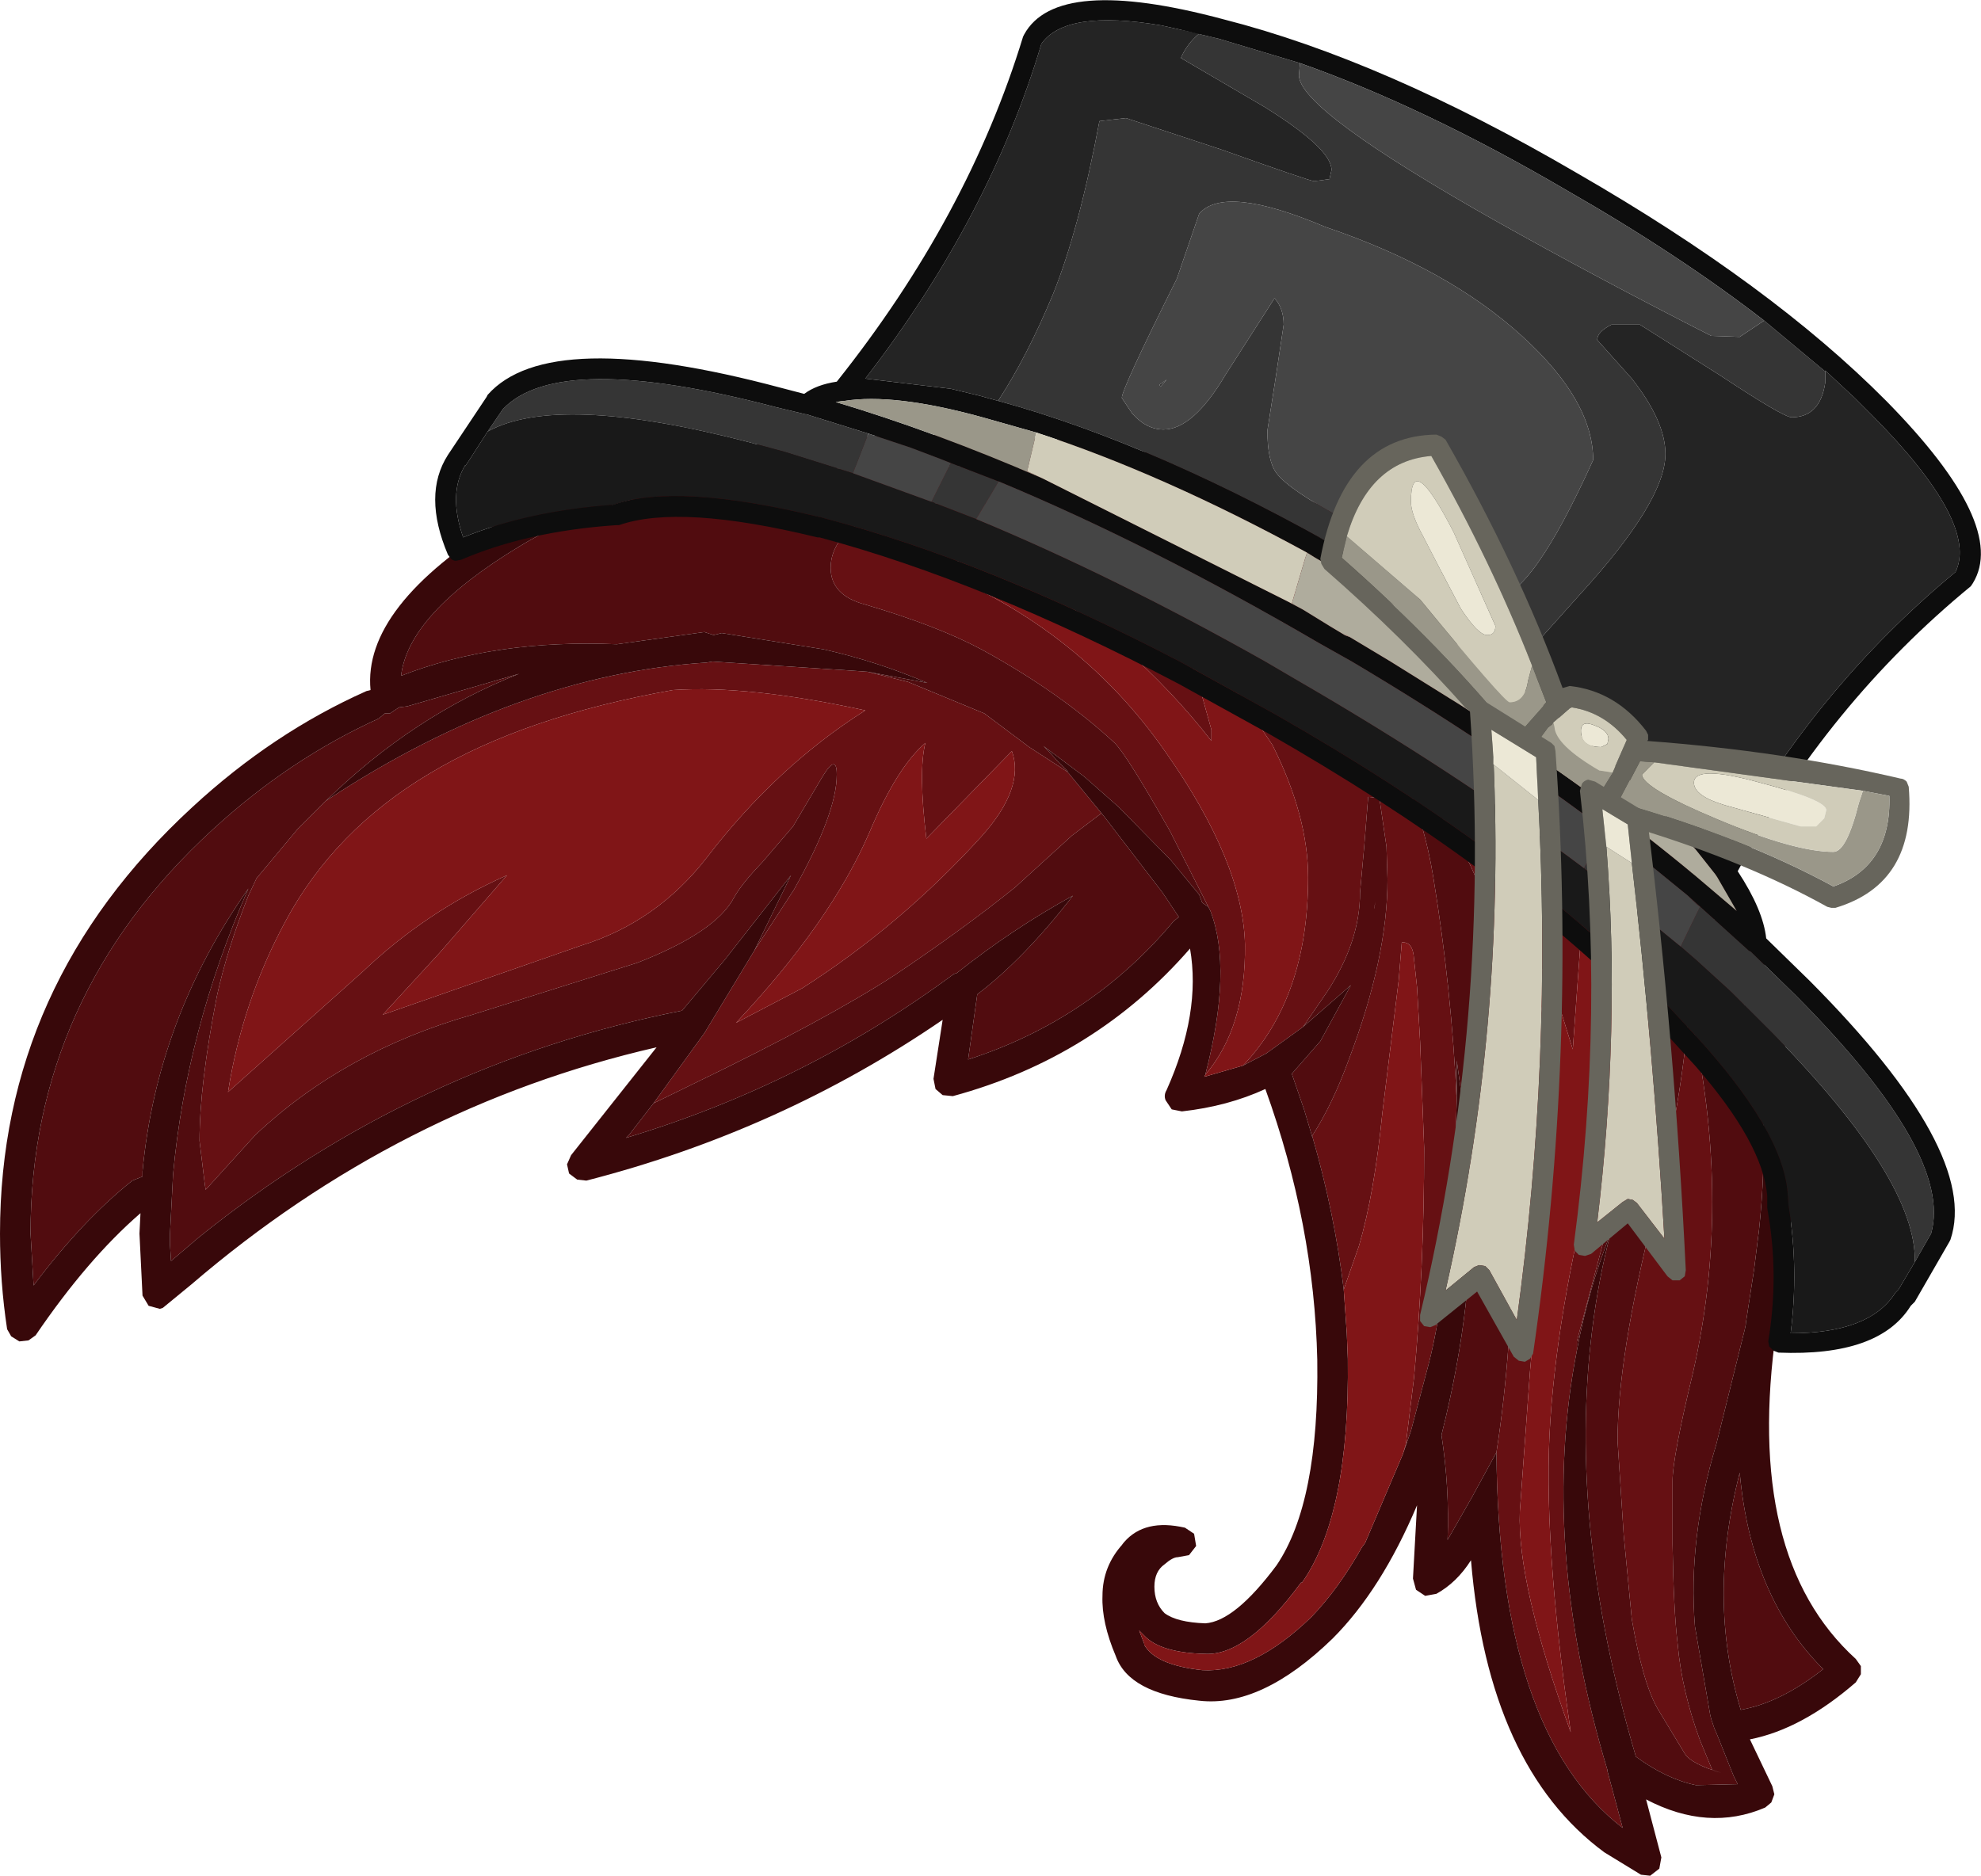 <?xml version="1.0" encoding="UTF-8" standalone="no"?>
<svg xmlns:ffdec="https://www.free-decompiler.com/flash" xmlns:xlink="http://www.w3.org/1999/xlink" ffdec:objectType="shape" height="92.15px" width="97.3px" xmlns="http://www.w3.org/2000/svg">
  <g transform="matrix(1.0, 0.0, 0.0, 1.0, 31.95, 35.85)">
    <path d="M45.5 30.5 Q43.65 39.95 47.0 51.1 L47.0 51.15 47.75 53.95 Q41.65 49.25 41.55 35.5 42.35 30.35 42.35 24.25 42.35 18.15 41.75 12.15 41.15 6.1 36.85 1.95 38.0 4.45 38.45 7.25 39.35 12.75 39.6 18.25 L39.5 21.25 Q39.1 27.65 38.25 31.05 L37.35 34.45 36.95 35.6 37.1 35.1 37.5 31.85 Q38.0 26.45 38.0 20.55 L37.8 15.3 37.65 12.65 37.5 11.25 Q37.45 10.4 36.9 10.45 L36.75 12.3 35.95 18.8 Q35.55 22.8 34.8 25.35 L34.05 27.5 Q33.6 23.75 32.5 19.95 33.5 18.4 34.3 16.2 36.2 11.2 36.2 7.35 L36.15 5.75 35.8 3.35 35.25 3.3 35.05 5.8 34.85 8.0 Q34.85 10.4 33.25 12.85 L32.05 14.6 30.25 15.9 29.1 16.5 Q32.3 13.15 32.3 7.25 32.3 4.25 30.55 0.75 L27.85 -3.25 Q25.95 -5.75 25.45 -5.75 L26.8 -2.7 27.55 0.0 27.55 0.55 Q25.65 -1.9 23.15 -4.1 18.25 -8.35 13.9 -8.35 13.55 -8.35 13.25 -8.15 20.9 -5.25 25.3 1.1 29.1 6.5 29.2 10.55 29.25 14.6 27.25 16.95 28.6 11.75 27.5 8.9 L27.4 8.7 25.5 4.95 Q23.4 1.25 22.8 0.65 20.1 -1.85 16.25 -3.95 14.1 -5.1 10.55 -6.15 8.85 -6.6 8.85 -7.95 8.85 -9.0 9.8 -9.85 12.0 -11.15 14.8 -11.15 20.15 -11.15 26.25 -7.1 29.35 -5.05 31.65 -2.8 L31.8 -3.2 Q31.8 -5.1 28.3 -8.5 L28.85 -7.95 31.6 -6.95 Q33.3 -6.35 34.9 -5.25 L37.5 -3.45 Q38.7 -2.6 41.0 1.05 L42.0 2.7 42.05 2.75 44.1 8.9 44.4 8.75 44.45 4.2 43.85 -0.7 43.9 -0.7 Q46.15 1.7 47.45 4.7 L48.2 7.55 48.55 8.55 48.7 10.8 48.25 18.15 Q48.25 19.8 46.95 24.6 L45.5 30.05 45.5 30.5 M20.45 2.05 L20.55 2.15 22.15 4.1 20.7 5.2 17.9 7.75 Q15.35 9.8 12.0 12.05 8.7 14.2 2.2 17.35 L0.15 18.35 2.65 14.9 5.1 10.85 7.05 7.85 Q9.15 4.1 9.15 2.2 9.15 1.15 8.45 2.3 L7.0 4.75 5.5 6.5 Q4.45 7.6 4.1 8.25 3.2 9.95 -0.65 11.45 L-8.75 14.0 Q-15.05 15.8 -19.4 19.9 L-21.85 22.6 -21.9 22.25 -22.15 20.2 Q-22.15 17.45 -21.3 13.1 -20.8 10.8 -19.75 8.15 L-19.35 7.3 -17.35 4.9 -16.3 3.85 -15.95 3.5 -15.8 3.4 Q-6.5 -2.7 2.75 -3.3 L3.05 -3.35 9.95 -2.9 10.65 -2.85 12.65 -2.35 16.4 -0.8 18.6 0.85 20.45 2.05 M1.1 -1.95 Q-6.2 -0.65 -10.85 2.15 -15.55 4.95 -17.95 9.45 -20.05 13.35 -20.75 17.8 L-14.15 11.9 Q-11.0 8.9 -7.05 7.15 L-10.35 10.95 -13.15 14.0 -3.4 10.6 Q0.3 9.45 2.75 6.3 6.2 1.8 10.55 -0.95 4.8 -2.2 1.1 -1.95 M46.2 5.55 L45.95 6.7 45.3 15.7 44.6 13.45 43.55 11.25 43.25 10.8 Q44.15 14.8 44.0 18.85 43.8 25.1 43.2 31.5 L42.7 38.4 Q42.55 41.95 45.2 49.25 43.8 39.6 44.2 33.9 44.6 27.95 46.6 20.5 48.55 13.05 46.2 5.55 M49.3 23.65 Q50.7 18.15 51.0 13.6 52.15 18.55 52.15 23.2 52.15 27.45 51.2 31.6 50.2 35.75 50.2 36.9 L50.2 40.0 Q50.25 43.25 50.45 44.9 50.65 47.2 51.55 49.65 L52.15 51.1 52.6 51.25 Q51.1 50.8 50.8 50.3 L49.5 48.15 Q48.75 46.9 48.2 43.7 L47.8 39.55 47.5 34.95 Q47.5 30.8 49.3 23.65 M35.6 8.45 L35.55 8.8 35.55 8.75 35.6 8.45 M13.55 5.35 Q13.15 2.05 13.5 0.65 12.1 1.85 10.75 5.05 8.85 9.45 4.2 14.4 L7.45 12.7 Q12.3 9.6 16.25 5.25 18.4 2.85 17.75 1.05 L13.55 5.35" fill="#661013" fill-rule="evenodd" stroke="none"/>
    <path d="M10.65 -2.85 L13.6 -2.3 Q11.15 -3.35 8.5 -3.95 L3.5 -4.75 3.1 -4.65 2.65 -4.8 -1.65 -4.2 Q-7.65 -4.45 -12.25 -2.65 -11.9 -5.7 -6.45 -9.0 0.25 -13.1 14.75 -12.95 L16.5 -12.95 21.45 -12.55 21.8 -12.5 23.85 -12.2 Q34.9 -10.15 43.35 -2.6 L43.55 -2.45 44.8 -1.25 45.2 -0.9 47.2 1.3 47.8 2.0 47.8 2.05 49.9 4.9 49.9 4.85 50.95 6.65 50.95 6.7 Q53.95 12.05 54.6 18.25 L54.65 19.05 Q54.75 21.7 54.45 24.55 L54.2 26.55 53.8 29.15 53.8 29.2 53.75 29.45 52.35 35.1 Q50.95 39.75 51.3 44.05 L52.05 48.4 52.1 48.6 52.25 49.05 52.4 49.4 53.2 51.4 53.4 51.8 51.35 51.85 Q49.9 51.55 48.4 50.45 45.05 39.1 46.25 29.5 46.55 27.05 47.15 24.75 46.05 27.55 45.5 30.5 L45.5 30.05 46.95 24.6 Q48.25 19.8 48.25 18.15 L48.7 10.8 48.55 8.55 48.2 7.55 47.45 4.7 Q46.15 1.7 43.9 -0.7 L43.85 -0.7 44.45 4.2 44.4 8.75 44.1 8.9 42.05 2.75 42.0 2.7 41.0 1.05 Q38.7 -2.6 37.5 -3.45 L34.9 -5.25 Q33.3 -6.35 31.6 -6.95 L28.85 -7.95 28.3 -8.5 Q31.8 -5.1 31.8 -3.2 L31.65 -2.8 Q29.35 -5.05 26.25 -7.1 20.15 -11.15 14.8 -11.15 12.0 -11.15 9.8 -9.85 8.85 -9.0 8.85 -7.95 8.85 -6.6 10.55 -6.15 14.1 -5.1 16.25 -3.95 20.1 -1.85 22.8 0.65 23.4 1.25 25.5 4.95 L27.4 8.7 27.1 8.5 26.95 8.1 25.55 6.4 23.0 3.8 21.3 2.3 19.3 0.8 19.55 1.05 20.0 1.55 20.5 2.05 20.45 2.05 18.6 0.85 16.4 -0.8 12.65 -2.35 10.65 -2.85 M41.55 35.5 L40.35 37.7 39.15 39.8 Q39.25 37.25 38.85 34.65 40.55 27.9 40.25 22.1 L40.1 19.85 39.6 16.25 39.6 18.25 Q39.35 12.75 38.45 7.25 38.0 4.45 36.85 1.95 41.15 6.1 41.75 12.15 42.35 18.15 42.35 24.25 42.35 30.35 41.55 35.5 M32.5 19.95 L32.5 20.0 32.4 19.65 32.1 18.65 31.55 17.05 31.5 16.9 32.9 15.3 34.4 12.55 32.05 14.6 33.25 12.85 Q34.85 10.4 34.85 8.0 L35.05 5.8 35.25 3.3 35.8 3.35 36.15 5.75 36.2 7.35 Q36.2 11.2 34.3 16.2 33.5 18.4 32.5 19.95 M22.15 4.1 L22.35 4.35 25.15 8.0 25.95 9.2 25.7 9.4 Q21.65 14.25 15.6 16.2 L16.05 13.0 Q18.35 11.25 20.75 8.15 17.75 9.8 15.05 11.95 L14.9 12.0 Q7.6 17.4 -1.2 20.05 L-1.05 19.9 0.15 18.35 2.2 17.35 Q8.7 14.2 12.0 12.05 15.35 9.8 17.9 7.75 L20.7 5.2 22.15 4.1 M5.1 10.85 L6.9 7.15 3.65 11.3 1.55 13.8 Q-11.6 16.4 -22.2 24.95 L-23.55 26.1 -23.6 25.3 -23.6 24.75 -23.45 21.85 Q-22.8 14.75 -19.75 7.8 -24.25 14.2 -24.95 21.7 L-24.95 21.95 -25.45 22.15 Q-27.9 24.1 -30.3 27.3 L-30.45 24.75 Q-30.45 13.1 -21.5 4.9 -17.75 1.45 -13.35 -0.55 L-13.05 -0.8 -12.8 -0.8 -12.35 -1.1 -11.95 -1.15 -6.45 -2.75 Q-11.65 -0.7 -15.95 3.5 L-16.3 3.85 -17.35 4.9 -19.35 7.3 -19.75 8.15 Q-20.8 10.8 -21.3 13.1 -22.15 17.45 -22.15 20.2 L-21.9 22.25 -21.85 22.6 -19.4 19.9 Q-15.05 15.8 -8.75 14.0 L-0.65 11.45 Q3.2 9.95 4.1 8.25 4.45 7.6 5.5 6.5 L7.0 4.75 8.45 2.3 Q9.15 1.15 9.15 2.2 9.15 4.1 7.05 7.85 L5.1 10.85 M49.3 23.65 Q47.5 30.8 47.5 34.95 L47.8 39.55 48.2 43.7 Q48.75 46.9 49.5 48.15 L50.8 50.3 Q51.1 50.8 52.6 51.25 L52.15 51.1 51.55 49.65 Q50.65 47.2 50.45 44.9 50.25 43.25 50.2 40.0 L50.2 36.9 Q50.2 35.75 51.2 31.6 52.15 27.45 52.15 23.2 52.15 18.55 51.0 13.6 50.7 18.15 49.3 23.65 M57.6 46.15 Q55.5 47.8 53.55 48.15 51.9 42.7 53.5 36.5 54.05 42.6 57.6 46.15 M35.6 8.45 L35.55 8.75 35.55 8.8 35.6 8.45" fill="#510c0f" fill-rule="evenodd" stroke="none"/>
    <path d="M45.5 30.5 Q46.05 27.55 47.15 24.75 46.55 27.05 46.25 29.5 45.05 39.1 48.4 50.45 49.9 51.55 51.35 51.85 L53.4 51.8 53.2 51.4 52.4 49.4 52.25 49.05 52.1 48.6 52.05 48.4 51.3 44.05 Q50.95 39.75 52.35 35.1 L53.75 29.45 53.8 29.2 53.8 29.15 54.2 26.55 54.45 24.55 Q54.75 21.7 54.65 19.05 L54.6 18.25 Q53.95 12.05 50.95 6.7 L50.95 6.65 49.9 4.85 49.9 4.9 47.8 2.05 47.8 2.0 47.2 1.3 45.2 -0.9 44.8 -1.25 43.55 -2.45 43.35 -2.6 Q34.9 -10.15 23.85 -12.2 L21.8 -12.5 21.45 -12.55 16.5 -12.95 14.75 -12.95 Q0.25 -13.1 -6.45 -9.0 -11.9 -5.7 -12.25 -2.65 -7.65 -4.45 -1.65 -4.2 L2.65 -4.8 3.1 -4.65 3.5 -4.75 8.5 -3.95 Q11.15 -3.35 13.6 -2.3 L10.65 -2.85 9.95 -2.9 3.05 -3.35 2.75 -3.3 Q-6.5 -2.7 -15.8 3.4 L-15.95 3.5 Q-11.65 -0.7 -6.45 -2.75 L-11.95 -1.15 -12.35 -1.1 -12.8 -0.8 -13.05 -0.8 -13.35 -0.55 Q-17.75 1.45 -21.5 4.9 -30.45 13.1 -30.45 24.75 L-30.3 27.3 Q-27.9 24.1 -25.45 22.15 L-24.95 21.95 -24.95 21.7 Q-24.25 14.2 -19.75 7.8 -22.8 14.75 -23.45 21.85 L-23.6 24.75 -23.6 25.3 -23.55 26.1 -22.2 24.95 Q-11.6 16.4 1.55 13.8 L3.65 11.3 6.9 7.15 5.1 10.85 2.65 14.9 0.15 18.35 -1.05 19.9 -1.2 20.05 Q7.6 17.4 14.9 12.0 L15.05 11.95 Q17.75 9.8 20.75 8.15 18.35 11.25 16.05 13.0 L15.6 16.2 Q21.65 14.25 25.7 9.4 L25.95 9.2 25.15 8.0 22.35 4.35 22.15 4.1 20.55 2.15 20.45 2.05 20.5 2.05 20.0 1.55 19.55 1.05 19.3 0.8 21.3 2.3 23.0 3.8 25.55 6.4 26.95 8.1 27.1 8.5 27.4 8.7 27.5 8.9 Q28.6 11.75 27.25 16.95 L27.2 17.05 29.1 16.5 30.25 15.9 32.05 14.6 34.4 12.55 32.9 15.3 31.5 16.9 31.55 17.05 32.1 18.65 32.4 19.65 32.5 20.0 32.5 19.95 Q33.6 23.75 34.05 27.5 L34.2 29.65 34.25 30.9 Q34.35 38.55 32.0 41.9 L31.95 41.9 Q29.3 45.5 27.25 45.4 25.05 45.35 24.25 44.5 L24.0 44.25 24.25 44.9 24.25 44.95 Q24.8 45.95 27.1 46.2 29.6 46.35 32.45 43.6 33.8 42.2 34.95 40.15 L35.1 39.95 36.95 35.6 37.35 34.45 38.25 31.05 Q39.1 27.65 39.5 21.25 L39.6 18.25 39.6 16.25 40.1 19.85 40.25 22.1 Q40.55 27.9 38.85 34.65 39.25 37.25 39.15 39.8 L40.35 37.7 41.55 35.5 Q41.65 49.25 47.75 53.95 L47.0 51.15 47.0 51.1 Q43.65 39.95 45.5 30.5 M-7.25 -10.3 Q0.1 -14.85 16.55 -14.45 32.9 -14.05 44.55 -3.55 54.8 5.65 56.1 18.1 L56.15 19.05 56.0 24.55 55.7 26.75 55.7 26.8 55.3 29.35 55.3 29.45 Q53.7 40.65 59.2 45.65 L59.45 46.0 59.45 46.4 59.2 46.8 Q56.55 49.1 54.0 49.6 L55.1 51.9 55.2 52.3 55.05 52.7 54.75 52.95 Q51.95 54.15 48.9 52.55 L49.65 55.4 49.55 55.95 49.1 56.3 48.65 56.25 46.85 55.15 Q41.15 50.95 40.3 40.8 39.6 41.9 38.6 42.45 L38.05 42.55 37.6 42.25 37.45 41.7 37.65 38.1 Q35.9 42.25 33.5 44.65 30.0 48.05 26.95 47.7 23.5 47.35 22.85 45.5 22.15 43.85 22.2 42.55 22.2 41.1 23.2 40.0 L23.15 40.05 Q24.1 38.8 26.0 39.15 L26.25 39.2 26.7 39.5 26.8 40.1 26.45 40.55 25.9 40.65 Q25.65 40.65 25.25 41.0 24.75 41.35 24.75 42.1 24.75 42.9 25.25 43.4 25.85 43.85 27.25 43.9 28.7 43.8 30.75 41.05 32.85 37.95 32.75 30.95 32.6 24.3 30.2 17.65 28.35 18.5 26.1 18.75 L25.6 18.65 25.3 18.2 Q25.2 17.95 25.35 17.7 27.05 13.9 26.5 10.75 21.85 16.1 14.85 18.0 L14.35 17.95 14.0 17.65 13.9 17.15 14.35 14.25 Q6.4 19.7 -3.15 22.15 L-3.6 22.1 -4.0 21.8 -4.1 21.35 -3.9 20.9 0.3 15.6 Q-12.35 18.5 -22.55 27.25 L-23.95 28.4 -24.1 28.45 -24.65 28.3 -24.95 27.8 -25.1 24.75 -25.05 23.75 Q-27.65 26.0 -30.2 29.75 L-30.55 30.0 -31.0 30.05 -31.4 29.8 -31.6 29.45 Q-31.95 27.15 -31.95 24.75 -31.95 12.5 -22.5 3.8 -18.55 0.15 -13.95 -1.9 L-13.75 -1.95 Q-14.15 -6.05 -7.25 -10.3 M57.6 46.15 Q54.05 42.6 53.5 36.5 51.9 42.7 53.55 48.15 55.5 47.8 57.6 46.15" fill="#38080a" fill-rule="evenodd" stroke="none"/>
    <path d="M36.95 35.6 L35.1 39.95 34.95 40.15 Q33.8 42.2 32.45 43.6 29.6 46.35 27.1 46.2 24.8 45.95 24.25 44.95 L24.25 44.9 24.0 44.25 24.25 44.5 Q25.05 45.35 27.25 45.4 29.3 45.5 31.95 41.9 L32.0 41.9 Q34.35 38.55 34.25 30.9 L34.2 29.65 34.05 27.5 34.8 25.35 Q35.55 22.8 35.95 18.8 L36.75 12.3 36.9 10.45 Q37.45 10.4 37.5 11.25 L37.65 12.65 37.8 15.3 38.0 20.55 Q38.0 26.45 37.5 31.85 L37.1 35.1 36.95 35.6 M29.1 16.5 L27.2 17.05 27.25 16.95 Q29.25 14.6 29.2 10.55 29.1 6.5 25.3 1.1 20.9 -5.25 13.25 -8.15 13.55 -8.35 13.9 -8.35 18.25 -8.35 23.15 -4.1 25.65 -1.9 27.55 0.55 L27.55 0.0 26.8 -2.7 25.45 -5.75 Q25.95 -5.75 27.85 -3.25 L30.55 0.75 Q32.3 4.25 32.3 7.25 32.3 13.15 29.1 16.5 M1.1 -1.95 Q4.8 -2.2 10.55 -0.95 6.2 1.8 2.75 6.3 0.3 9.45 -3.4 10.6 L-13.15 14.0 -10.35 10.95 -7.05 7.15 Q-11.0 8.9 -14.15 11.9 L-20.75 17.8 Q-20.05 13.35 -17.95 9.45 -15.55 4.95 -10.85 2.15 -6.2 -0.65 1.1 -1.95 M46.2 5.55 Q48.55 13.05 46.6 20.5 44.6 27.95 44.2 33.9 43.8 39.6 45.2 49.25 42.55 41.95 42.7 38.4 L43.2 31.5 Q43.8 25.1 44.0 18.85 44.15 14.8 43.25 10.8 L43.55 11.25 44.6 13.45 45.3 15.7 45.95 6.7 46.2 5.55 M13.55 5.35 L17.75 1.05 Q18.4 2.85 16.25 5.25 12.3 9.6 7.45 12.7 L4.2 14.4 Q8.85 9.45 10.75 5.05 12.1 1.85 13.5 0.65 13.15 2.05 13.55 5.35" fill="#801517" fill-rule="evenodd" stroke="none"/>
    <path d="M17.1 -16.15 L16.55 -16.3 16.2 -16.4 14.75 -16.75 10.55 -17.25 Q16.65 -25.15 19.2 -33.7 20.4 -35.4 25.1 -34.6 L26.0 -34.4 26.95 -34.2 Q26.35 -33.7 26.05 -33.0 L30.15 -30.6 Q33.45 -28.55 33.45 -27.5 L33.35 -27.05 32.6 -26.95 Q32.4 -26.95 28.05 -28.5 L23.35 -30.05 22.05 -29.9 Q21.05 -24.55 19.75 -21.35 18.5 -18.35 17.1 -16.2 L17.1 -16.15 M57.7 -17.6 L57.7 -17.65 58.45 -16.95 59.15 -16.3 60.0 -15.45 Q65.25 -10.15 64.1 -7.75 57.2 -2.05 52.75 6.05 L51.35 4.4 50.05 3.0 Q47.3 0.15 43.6 -2.6 L42.65 -3.3 42.7 -3.35 45.7 -6.7 Q49.85 -11.25 49.85 -13.55 49.85 -15.15 48.2 -17.25 L46.5 -19.15 Q46.5 -19.55 47.2 -19.9 L48.6 -19.9 52.55 -17.4 Q55.65 -15.35 56.05 -15.35 57.45 -15.35 57.7 -17.05 L57.7 -17.6" fill="#242424" fill-rule="evenodd" stroke="none"/>
    <path d="M26.0 -34.4 L27.9 -33.95 31.9 -32.75 31.85 -32.15 Q31.85 -30.45 41.6 -24.95 46.5 -22.2 52.1 -19.35 L53.5 -19.3 54.7 -20.1 57.7 -17.6 57.7 -17.05 Q57.45 -15.35 56.05 -15.35 55.65 -15.35 52.55 -17.4 L48.6 -19.9 47.2 -19.9 Q46.5 -19.55 46.5 -19.15 L48.2 -17.25 Q49.85 -15.15 49.85 -13.55 49.85 -11.25 45.7 -6.7 L42.7 -3.35 42.65 -3.3 42.6 -3.35 34.45 -8.55 Q24.95 -14.0 17.1 -16.15 L17.1 -16.2 Q18.5 -18.35 19.75 -21.35 21.05 -24.55 22.05 -29.9 L23.35 -30.05 28.05 -28.5 Q32.4 -26.95 32.6 -26.95 L33.35 -27.05 33.45 -27.5 Q33.45 -28.55 30.15 -30.6 L26.05 -33.0 Q26.35 -33.7 26.95 -34.2 L26.0 -34.4 M14.25 -13.3 L17.1 -12.2 16.0 -10.35 Q14.85 -10.8 13.8 -11.2 L14.75 -13.1 14.25 -13.3 M46.9 4.95 L49.05 6.6 47.85 8.4 45.85 6.8 Q46.3 5.9 46.9 4.95 M50.95 8.15 L51.35 8.5 53.95 10.85 54.05 10.9 56.25 13.05 Q64.0 20.85 62.9 24.75 L62.1 26.15 Q62.2 22.15 55.15 14.95 L53.05 12.85 51.35 11.3 50.6 10.65 51.35 9.1 51.55 8.7 51.35 8.55 50.95 8.15 M-8.0 -14.65 L-7.25 -15.75 Q-4.5 -18.65 6.15 -15.85 L7.4 -15.55 7.6 -15.5 7.65 -15.5 10.7 -14.55 10.0 -12.75 9.95 -12.6 6.6 -13.65 4.75 -14.15 Q-4.55 -16.55 -8.0 -14.65 M25.0 -16.95 L25.35 -17.2 25.05 -16.85 25.0 -16.95 M46.3 -13.25 Q46.3 -16.15 42.85 -19.3 39.2 -22.65 33.15 -24.7 28.2 -26.8 26.95 -25.35 L25.85 -22.15 Q23.15 -16.75 23.15 -16.3 L23.65 -15.55 Q24.35 -14.75 25.2 -14.75 26.65 -14.75 28.25 -17.45 L30.65 -21.2 Q31.1 -20.7 31.1 -19.9 L30.7 -17.25 30.3 -14.7 Q30.3 -13.2 30.75 -12.6 31.4 -11.75 34.15 -10.3 41.0 -6.5 41.5 -6.5 43.25 -6.5 46.3 -13.25" fill="#353535" fill-rule="evenodd" stroke="none"/>
    <path d="M62.1 26.15 L61.3 27.5 61.15 27.65 Q59.9 29.65 56.0 29.65 56.4 26.5 55.9 23.4 L55.85 22.75 Q55.6 19.7 51.35 15.05 L50.05 13.65 49.5 13.1 Q42.45 5.95 30.7 -0.75 L26.0 -3.35 Q16.5 -8.3 8.5 -10.4 L8.35 -10.45 8.3 -10.45 Q1.3 -12.15 -1.85 -11.05 -6.0 -10.75 -9.2 -9.45 -9.95 -11.6 -9.1 -13.0 L-9.1 -12.95 -8.9 -13.25 -8.0 -14.65 Q-4.55 -16.55 4.75 -14.15 L6.6 -13.65 9.95 -12.6 13.8 -11.2 Q14.85 -10.8 16.0 -10.35 22.75 -7.55 30.2 -3.35 L31.65 -2.5 Q39.6 2.1 45.85 6.8 L47.85 8.4 50.6 10.65 51.35 11.3 53.05 12.85 55.15 14.95 Q62.2 22.15 62.1 26.15" fill="#191919" fill-rule="evenodd" stroke="none"/>
    <path d="M26.0 -34.4 L25.1 -34.6 Q20.4 -35.4 19.2 -33.7 16.65 -25.15 10.55 -17.25 L14.75 -16.75 16.2 -16.4 16.55 -16.3 17.1 -16.15 Q24.95 -14.0 34.45 -8.55 L42.6 -3.35 42.65 -3.3 43.6 -2.6 Q47.3 0.15 50.05 3.0 L51.35 4.4 52.75 6.05 Q57.2 -2.05 64.1 -7.75 65.25 -10.15 60.0 -15.45 L59.15 -16.3 58.45 -16.95 57.7 -17.65 57.7 -17.6 54.7 -20.1 Q50.5 -23.35 45.0 -26.5 38.0 -30.6 31.9 -32.75 L27.9 -33.95 26.0 -34.4 M56.95 12.35 Q65.3 20.75 63.85 25.05 L63.8 25.15 62.1 28.1 61.9 28.3 Q60.35 30.8 55.4 30.6 L55.15 30.5 54.95 30.3 54.9 30.05 Q55.45 26.75 54.85 23.5 L54.85 23.35 54.85 22.95 54.85 22.9 Q54.65 20.35 51.35 16.55 L49.35 14.35 48.8 13.8 Q41.85 6.75 30.2 0.1 L25.95 -2.25 Q16.35 -7.3 8.3 -9.45 L8.2 -9.45 Q1.45 -11.1 -1.55 -10.05 L-1.7 -10.05 Q-6.05 -9.75 -9.3 -8.35 L-9.55 -8.3 Q-9.7 -8.3 -9.8 -8.4 L-9.95 -8.6 Q-11.2 -11.55 -9.95 -13.5 L-9.75 -13.8 -8.05 -16.35 -8.0 -16.45 Q-5.0 -19.85 6.4 -16.8 L7.55 -16.5 Q8.15 -16.95 9.15 -17.1 15.6 -25.2 18.3 -34.05 L18.35 -34.15 Q19.95 -37.1 28.15 -34.9 36.0 -32.9 45.5 -27.35 55.05 -21.85 60.7 -16.15 66.7 -10.05 64.95 -7.2 L64.85 -7.05 Q57.85 -1.3 53.4 6.95 54.65 8.85 54.8 10.25 L56.95 12.35 M14.25 -13.3 L12.8 -13.85 10.7 -14.55 7.65 -15.5 7.6 -15.5 7.4 -15.55 6.15 -15.85 Q-4.5 -18.65 -7.25 -15.75 L-8.0 -14.65 -8.9 -13.25 -9.1 -12.95 -9.1 -13.0 Q-9.95 -11.6 -9.2 -9.45 -6.0 -10.75 -1.85 -11.05 1.3 -12.15 8.3 -10.45 L8.35 -10.45 8.5 -10.4 Q16.5 -8.3 26.0 -3.35 L30.7 -0.75 Q42.45 5.95 49.5 13.1 L50.05 13.65 51.35 15.05 Q55.6 19.7 55.85 22.75 L55.9 23.4 Q56.4 26.5 56.0 29.65 59.9 29.65 61.15 27.65 L61.3 27.5 62.1 26.15 62.9 24.75 Q64.0 20.85 56.25 13.05 L54.05 10.9 53.95 10.85 51.35 8.5 50.95 8.15 49.05 6.6 46.9 4.95 Q41.35 0.75 34.45 -3.35 L32.85 -4.25 Q24.55 -9.1 17.1 -12.2 L14.25 -13.3 M18.95 -14.6 L16.3 -15.35 Q11.95 -16.55 9.5 -16.15 L9.45 -16.15 9.1 -16.1 Q13.95 -14.65 19.25 -12.35 L31.3 -6.3 32.05 -5.9 33.35 -5.1 34.1 -4.65 34.35 -4.55 36.35 -3.35 39.8 -1.2 Q46.25 2.95 51.35 7.2 L53.35 8.9 52.4 7.25 52.3 7.1 51.35 5.9 49.35 3.7 Q45.95 0.2 41.2 -3.15 L40.9 -3.35 40.1 -3.9 34.7 -7.25 33.95 -7.7 32.65 -8.45 32.25 -8.7 Q25.1 -12.6 18.95 -14.6" fill="#0d0d0d" fill-rule="evenodd" stroke="none"/>
    <path d="M31.9 -32.75 Q38.0 -30.6 45.0 -26.5 50.5 -23.35 54.7 -20.1 L53.5 -19.3 52.1 -19.35 Q46.5 -22.2 41.6 -24.95 31.85 -30.45 31.85 -32.15 L31.9 -32.75 M10.7 -14.55 L12.8 -13.85 14.25 -13.3 14.75 -13.1 13.8 -11.2 9.95 -12.6 10.0 -12.75 10.7 -14.55 M17.1 -12.2 Q24.55 -9.1 32.85 -4.25 L34.45 -3.35 Q41.35 0.75 46.9 4.95 46.3 5.9 45.85 6.8 39.6 2.1 31.65 -2.5 L30.2 -3.35 Q22.75 -7.55 16.0 -10.35 L17.1 -12.2 M49.05 6.6 L50.95 8.15 51.35 8.55 51.55 8.7 51.35 9.1 50.6 10.65 47.85 8.4 49.05 6.6 M46.3 -13.25 Q43.25 -6.5 41.5 -6.5 41.0 -6.5 34.15 -10.3 31.4 -11.75 30.75 -12.6 30.3 -13.2 30.3 -14.7 L30.7 -17.25 31.1 -19.9 Q31.1 -20.7 30.65 -21.2 L28.25 -17.45 Q26.65 -14.75 25.2 -14.75 24.35 -14.75 23.65 -15.55 L23.15 -16.3 Q23.15 -16.75 25.85 -22.15 L26.95 -25.35 Q28.2 -26.8 33.15 -24.7 39.2 -22.65 42.85 -19.3 46.3 -16.15 46.3 -13.25 M25.0 -16.95 L25.05 -16.85 25.35 -17.2 25.0 -16.95" fill="#454545" fill-rule="evenodd" stroke="none"/>
    <path d="M18.95 -14.6 L18.5 -12.7 19.25 -12.35 Q13.95 -14.65 9.1 -16.1 L9.45 -16.15 9.5 -16.15 Q11.95 -16.55 16.3 -15.35 L18.95 -14.6" fill="#9a9789" fill-rule="evenodd" stroke="none"/>
    <path d="M19.25 -12.35 L18.5 -12.7 18.95 -14.6 Q25.1 -12.6 32.25 -8.7 L32.15 -8.4 31.5 -6.2 32.05 -5.9 31.3 -6.3 19.25 -12.35 M40.1 -3.9 L40.9 -3.35 41.2 -3.15 40.95 -2.8 40.8 -3.4 40.1 -3.9 M34.35 -4.55 L34.1 -4.65 34.1 -4.7 34.35 -4.55" fill="#d0ccb9" fill-rule="evenodd" stroke="none"/>
    <path d="M32.05 -5.9 L31.5 -6.2 32.15 -8.4 32.25 -8.7 32.65 -8.45 33.95 -7.7 34.7 -7.25 40.1 -3.9 40.8 -3.4 40.95 -2.8 41.2 -3.15 Q45.95 0.2 49.35 3.7 L51.35 5.9 52.3 7.1 52.4 7.25 53.35 8.9 51.35 7.2 Q46.25 2.95 39.8 -1.2 L36.35 -3.35 34.35 -4.55 34.1 -4.7 34.1 -4.65 33.35 -5.1 32.05 -5.9" fill="#afac9d" fill-rule="evenodd" stroke="none"/>
    <path d="M41.5 -5.1 Q41.5 -4.65 41.1 -4.65 40.65 -4.65 39.8 -5.95 L38.75 -7.95 37.95 -9.5 Q37.35 -10.6 37.35 -11.2 37.35 -13.8 39.45 -9.7 L41.5 -5.1 M57.75 3.95 L57.65 4.35 57.25 4.75 56.5 4.75 52.75 3.7 Q51.25 3.25 51.25 2.6 51.25 1.7 54.5 2.6 57.75 3.45 57.75 3.95 M47.05 0.45 L47.0 0.7 46.7 0.85 Q45.7 0.85 45.7 0.05 45.7 -0.5 46.4 -0.2 47.05 0.05 47.05 0.45" fill="#ece8d6" fill-rule="evenodd" stroke="none"/>
    <path d="M43.25 1.1 L40.05 -1.05 Q37.0 -4.5 33.1 -7.9 L32.95 -8.15 32.9 -8.4 Q34.05 -14.45 38.6 -14.5 L38.85 -14.4 39.05 -14.25 Q42.6 -8.05 44.8 -2.05 L45.15 -2.15 Q47.4 -1.9 48.9 0.05 L49.0 0.25 49.0 0.5 48.95 0.55 Q55.65 1.05 61.4 2.4 61.55 2.4 61.7 2.55 L61.8 2.8 Q62.2 7.55 58.2 8.75 L58.0 8.75 57.8 8.7 Q53.85 6.5 48.45 4.85 L46.45 3.35 46.5 3.3 46.6 3.15 47.25 2.1 47.95 0.5 Q46.85 -0.85 45.25 -1.1 L45.15 -1.05 44.35 -0.35 44.3 -0.25 44.1 -0.1 43.4 0.85 43.25 1.1 M34.2 -9.5 L33.95 -8.45 Q38.95 -4.05 42.5 0.35 L44.0 -1.35 43.3 -3.15 Q41.3 -8.25 38.35 -13.45 35.3 -13.2 34.2 -9.5 M59.55 3.0 L49.3 1.6 48.6 1.55 47.55 3.55 Q53.7 5.3 58.1 7.7 60.95 6.7 60.85 3.25 L59.55 3.0" fill="#67655c" fill-rule="evenodd" stroke="none"/>
    <path d="M43.4 0.85 L44.1 -0.1 44.3 -0.25 44.35 -0.35 44.4 -0.15 Q44.45 0.75 46.6 2.0 L47.25 2.1 46.6 3.15 46.5 3.3 46.45 3.35 46.25 3.2 44.4 1.9 43.75 1.45 43.4 0.85 M43.3 -3.15 L44.0 -1.35 42.5 0.35 Q38.95 -4.05 33.95 -8.45 L34.2 -9.5 37.8 -6.4 Q41.95 -1.35 42.2 -1.35 42.95 -1.35 43.1 -2.4 L43.3 -3.15 M49.3 1.6 L48.7 2.2 Q48.7 2.85 52.4 4.4 56.2 6.0 58.1 6.0 58.75 6.0 59.35 3.6 L59.55 3.0 60.85 3.25 Q60.95 6.7 58.1 7.7 53.7 5.3 47.55 3.55 L48.6 1.55 49.3 1.6" fill="#9a9789" fill-rule="evenodd" stroke="none"/>
    <path d="M43.25 1.1 L43.4 0.85 43.75 1.45 44.4 1.9 43.25 1.1 M44.35 -0.35 L45.15 -1.05 45.25 -1.1 Q46.85 -0.85 47.95 0.5 L47.25 2.1 46.6 2.0 Q44.45 0.75 44.4 -0.15 L44.35 -0.35 M41.5 -5.1 L39.45 -9.7 Q37.35 -13.8 37.35 -11.2 37.35 -10.6 37.95 -9.5 L38.75 -7.95 39.8 -5.95 Q40.65 -4.65 41.1 -4.65 41.5 -4.65 41.5 -5.1 M34.2 -9.5 Q35.3 -13.2 38.35 -13.45 41.3 -8.25 43.3 -3.15 L43.1 -2.4 Q42.95 -1.35 42.2 -1.35 41.95 -1.35 37.8 -6.4 L34.2 -9.5 M59.55 3.0 L59.35 3.6 Q58.75 6.0 58.1 6.0 56.2 6.0 52.4 4.4 48.7 2.85 48.7 2.2 L49.3 1.6 59.55 3.0 M47.05 0.45 Q47.05 0.05 46.4 -0.2 45.7 -0.5 45.7 0.05 45.7 0.85 46.7 0.85 L47.0 0.7 47.05 0.45 M57.75 3.95 Q57.75 3.45 54.5 2.6 51.25 1.7 51.25 2.6 51.25 3.25 52.75 3.7 L56.5 4.75 57.25 4.75 57.65 4.35 57.75 3.95" fill="#d0ccb9" fill-rule="evenodd" stroke="none"/>
    <path d="M48.2 6.55 Q49.25 15.6 49.8 25.0 L48.45 23.25 48.25 23.1 48.0 23.05 47.75 23.2 46.5 24.2 Q47.65 14.65 46.95 5.75 L48.2 6.55 M43.6 3.45 Q44.3 16.2 42.55 29.0 L41.2 26.55 41.0 26.35 40.7 26.3 40.45 26.4 39.05 27.55 Q42.0 14.6 41.4 1.35 L41.4 1.7 43.6 3.45" fill="#d0ccb9" fill-rule="evenodd" stroke="none"/>
    <path d="M44.25 0.65 L44.4 0.8 44.45 1.05 Q45.5 15.85 43.35 30.65 L43.2 30.9 42.95 31.05 42.65 31.0 42.4 30.8 40.6 27.6 38.55 29.25 38.3 29.35 38.0 29.3 37.8 29.05 37.8 28.75 Q41.3 14.1 40.25 -0.9 L40.35 -1.25 40.7 -1.45 41.05 -1.35 44.25 0.65 M48.2 6.55 L48.0 4.65 46.75 3.9 46.95 5.75 Q47.65 14.65 46.5 24.2 L47.75 23.2 48.0 23.05 48.25 23.1 48.45 23.25 49.8 25.0 Q49.25 15.6 48.2 6.55 M48.7 3.95 L48.9 4.1 48.95 4.3 Q50.3 15.2 50.85 26.55 L50.8 26.85 50.55 27.05 50.2 27.05 49.95 26.85 48.0 24.25 46.2 25.75 45.9 25.85 45.6 25.8 45.4 25.6 45.35 25.3 Q46.9 13.65 45.65 3.0 L45.75 2.65 Q45.85 2.5 46.05 2.45 L46.4 2.55 48.7 3.95 M43.6 3.45 L43.5 1.35 41.3 0.0 41.4 1.35 Q42.0 14.6 39.05 27.55 L40.45 26.4 40.7 26.3 41.0 26.35 41.2 26.55 42.55 29.0 Q44.3 16.2 43.6 3.45" fill="#67655c" fill-rule="evenodd" stroke="none"/>
    <path d="M46.95 5.75 L46.75 3.9 48.0 4.65 48.2 6.55 46.95 5.75 M41.4 1.35 L41.3 0.0 43.5 1.35 43.6 3.45 41.4 1.7 41.4 1.35" fill="#ece8d6" fill-rule="evenodd" stroke="none"/>
  </g>
</svg>
